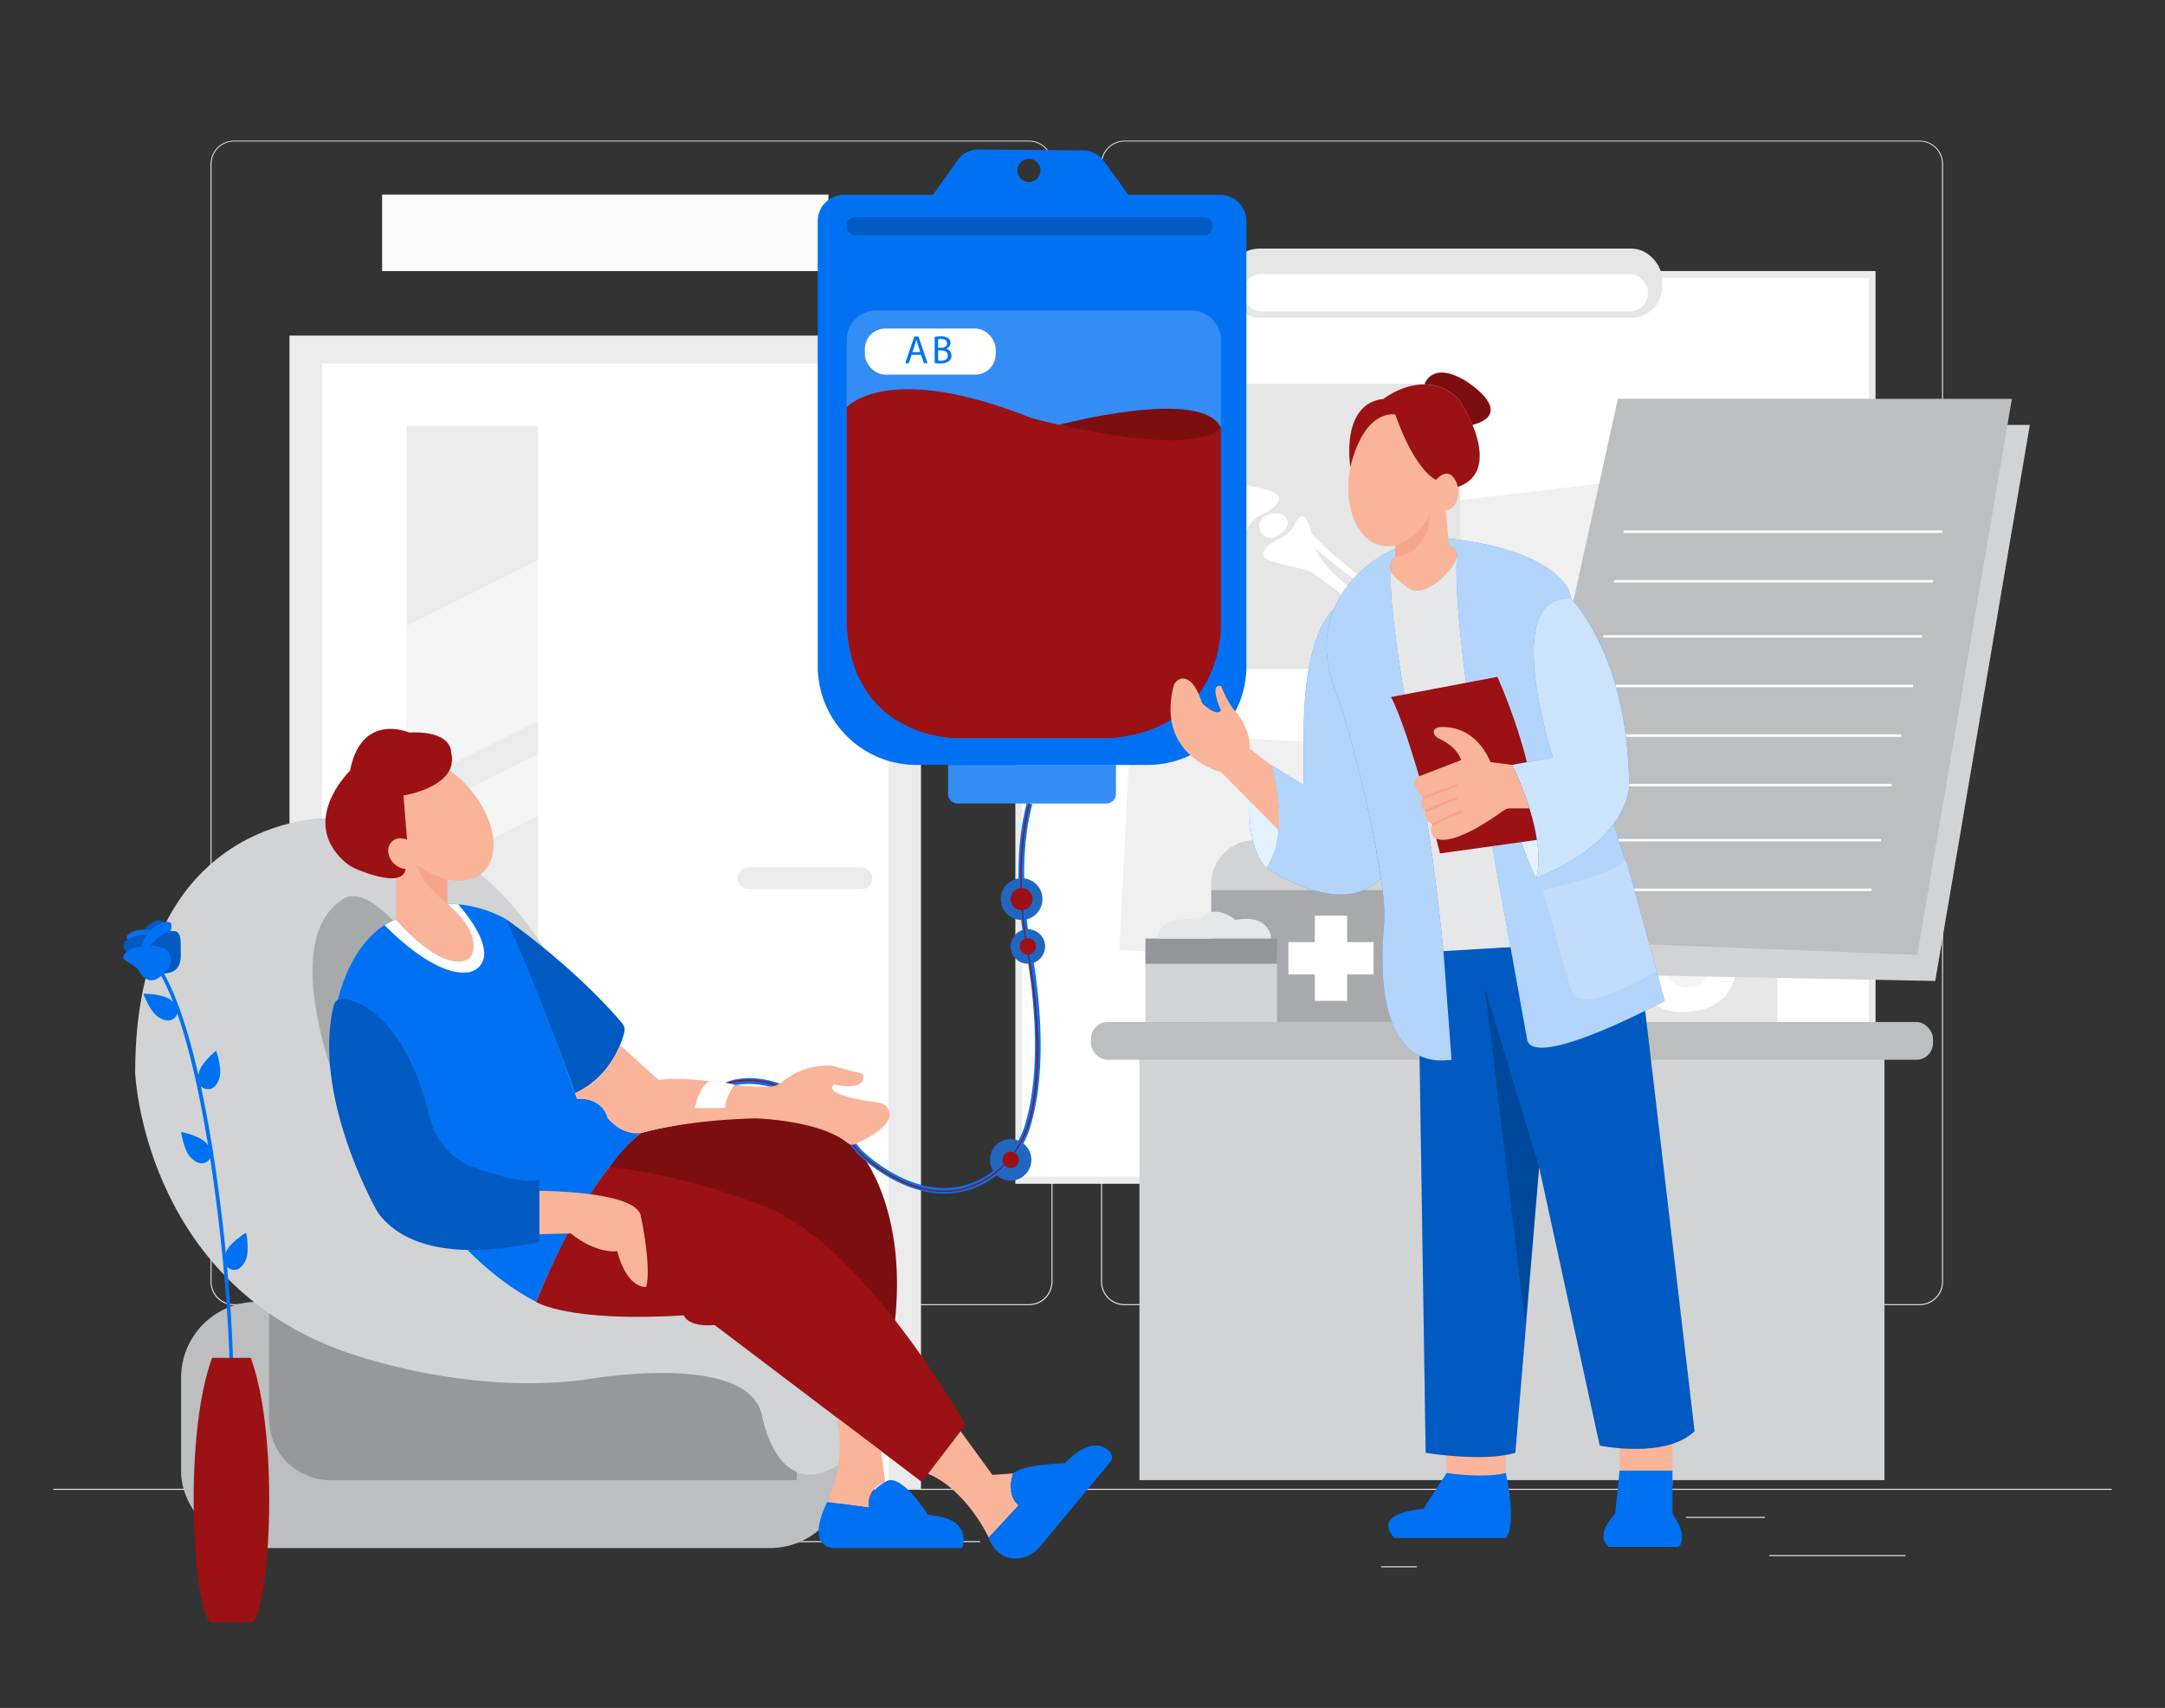 <svg id="b77bdca9-d894-439d-8db6-5ea9a8b8c695" data-name="Layer 1" xmlns="http://www.w3.org/2000/svg" width="865.76" height="682.89" viewBox="0 0 865.76 682.89"><rect x="0" y="0" width="865.76" height="682.89" fill="#333333" stroke="none"/><g id="bcf74e50-dece-4a6a-87dd-c76d4f7ce649" data-name="freepik--background-complete--inject-125"><rect x="21.29" y="595.27" width="823.19" height="0.41" fill="#ebebeb"/><rect x="707.46" y="621.76" width="54.53" height="0.41" fill="#ebebeb"/><rect x="552.29" y="626.24" width="14.31" height="0.41" fill="#ebebeb"/><rect x="674.22" y="606.48" width="31.59" height="0.41" fill="#ebebeb"/><rect x="107.66" y="609.25" width="71.11" height="0.41" fill="#ebebeb"/><rect x="193.43" y="609.25" width="10.42" height="0.41" fill="#ebebeb"/><rect x="237.74" y="616.19" width="154.23" height="0.41" fill="#ebebeb"/><path d="M411.48,521.84H93.58a9.4,9.4,0,0,1-9.38-9.4V65.56a9.39,9.39,0,0,1,9.38-9.31h317.9a9.4,9.4,0,0,1,9.4,9.4h0V512.44A9.4,9.4,0,0,1,411.48,521.84ZM93.58,56.57a9,9,0,0,0-9,9V512.44a9,9,0,0,0,9,9h317.9a9,9,0,0,0,9-9V65.56a9,9,0,0,0-9-9Z" fill="#ebebeb"/><path d="M767.61,521.84H449.69a9.41,9.41,0,0,1-9.4-9.4V65.56a9.41,9.41,0,0,1,9.4-9.31H767.61A9.39,9.39,0,0,1,777,65.56V512.44A9.39,9.39,0,0,1,767.61,521.84ZM449.69,56.57a9,9,0,0,0-9,9V512.44a9,9,0,0,0,9,9H767.61a9,9,0,0,0,9-9V65.56a9,9,0,0,0-9-9Z" fill="#ebebeb"/><rect x="115.77" y="134.17" width="252.52" height="461.1" fill="#ebebeb"/><rect x="152.8" y="77.8" width="178.47" height="30.59" fill="#fafafa"/><rect x="128.76" y="145.36" width="226.54" height="449.9" fill="#fff"/><path d="M344.46,346.81h-45.1a4.34,4.34,0,0,0-4.36,4.33v0h0a4.36,4.36,0,0,0,4.36,4.36h45.1a4.36,4.36,0,0,0,4.36-4.36h0A4.37,4.37,0,0,0,344.46,346.81Z" fill="#ebebeb"/><rect x="162.63" y="170.29" width="52.49" height="379.92" fill="#ebebeb"/><polygon points="215.12 224.01 162.63 250.25 162.63 314.61 215.12 288.37 215.12 224.01" fill="#f5f5f5"/><polygon points="215.12 301.5 162.63 327.75 162.63 352.39 215.12 326.15 215.12 301.5" fill="#f5f5f5"/><polygon points="215.12 435.42 162.63 461.65 162.63 486.29 215.12 460.05 215.12 435.42" fill="#f5f5f5"/><rect x="406.03" y="108.37" width="343.98" height="364.95" fill="#ebebeb"/><rect x="408.7" y="111.22" width="338.64" height="359.29" fill="#fff"/><rect x="461.69" y="283.78" width="86.99" height="110.9" transform="translate(140.67 826.48) rotate(-87.08)" fill="#f0f0f0"/><rect x="567.56" y="195.65" width="110.9" height="86.99" transform="translate(-23.56 73.98) rotate(-6.67)" fill="#f0f0f0"/><rect x="491.33" y="99.4" width="173.36" height="27.61" rx="12.23" fill="#e6e6e6"/><rect x="497.04" y="109.57" width="161.94" height="14.93" rx="7.23" fill="#fff"/><rect x="438.51" y="153.4" width="145.36" height="114.03" fill="#e6e6e6"/><path d="M458,166.91c-9.32-.31-10.31,5.16-6.67,8.47s39.08,23.16,40.3,29,3.51,14.55,7.1,7.11,10.34-5.45,12.69-11.74c1.65-4.54-15.39-4.94-20.4-8.5C476.28,180.92,463.42,167.11,458,166.91Z" fill="#fff"/><path d="M558.7,253.89c4.18,1.12,4.94-.94,1.28-4.23s-32.93-20.1-34.92-33.22c-.9-5.91-3.5-14.57-7.11-7.13s-10.32,5.46-12.68,11.75c-1.64,4.53,15.4,4.94,20.4,8.48C540.37,239.9,553.41,252.49,558.7,253.89Z" fill="#fff"/><path d="M514,211.53c3.11-3.44-1.2-8.4-7.64-5.5S505.65,220.88,514,211.53Z" fill="#fff"/><path d="M523.33,212c10.24,12.22,38.91,32.32,43,33.79s7.39,8.23-4.53.39-36.68-26.59-38.43-29.75S523.33,212,523.33,212Z" fill="#fff"/><rect x="565.41" y="302.77" width="145.36" height="114.03" fill="#e6e6e6"/><path d="M652.54,319.66c-12.56-.34-6.22,30.66-3.85,48s5.91,37.86,24.83,37,23.34-13.42,19.49-30.38C687.1,348.21,663.82,319.93,652.54,319.66Z" fill="#fff"/><path d="M623.65,319.66c12.54-.34,6.2,30.66,3.85,48s-5.91,37.86-24.83,37-23.34-13.42-19.49-30.38C589.07,348.21,612.34,319.93,623.65,319.66Z" fill="#fff"/><path d="M651.09,344.61a3.63,3.63,0,0,1-1.73-.45c-.61-.34-14.81-8.54-14.81-28.71a3.55,3.55,0,0,1,7.09,0c0,15.89,10.75,22.28,11.21,22.54a3.53,3.53,0,0,1-1.76,6.58Z" fill="#fff"/><path d="M625.1,344.61a3.55,3.55,0,0,1-1.77-6.59c.51-.29,11.22-6.68,11.22-22.54a3.55,3.55,0,0,1,7.09,0c0,20.17-14.21,28.37-14.82,28.72A3.55,3.55,0,0,1,625.1,344.61Z" fill="#fff"/><path d="M665.68,385.78a9.07,9.07,0,1,0,9.09-9h0A9.07,9.07,0,0,0,665.68,385.78Z" fill="#f5f5f5"/><path d="M617.05,350.45c-1.54,4.78-.84,9.25,1.54,10s5.55-2.49,7.08-7.25.84-9.25-1.55-10S618.58,345.69,617.05,350.45Z" fill="#f5f5f5"/></g><polygon points="773.88 392.22 811.71 169.9 654.14 169.9 608.02 388.99 773.88 392.22" fill="#d1d3d4"/><rect x="484.36" y="355.77" width="82.84" height="52.85" fill="#a7a9ac"/><path d="M501.9,335.94h47.76a17.54,17.54,0,0,1,17.54,17.54v2.28a0,0,0,0,1,0,0H484.36a0,0,0,0,1,0,0v-2.28a17.54,17.54,0,0,1,17.54-17.54Z" fill="#d1d3d4"/><rect x="455.66" y="417.84" width="297.92" height="173.96" fill="#d1d3d4"/><rect x="647.66" y="575.86" width="21.14" height="17.91" fill="#f9b499"/><rect x="578.51" y="579.8" width="23.65" height="18.27" fill="#f9b499"/><rect x="436.25" y="408.62" width="336.74" height="15.13" rx="6.69" fill="#bcbec0"/><path d="M570.11,580.86s23.26,3.87,35.85,0l9.52-114.25L639.72,578s26.29,5.42,37.91-5.76L654.87,378.43s-63.29-.61-77.66,1.86l-10,11.93Z" fill="#0071f2"/><path d="M570.11,580.86s23.26,3.87,35.85,0l9.52-114.25L639.72,578s26.29,5.42,37.91-5.76L654.87,378.43s-63.29-.61-77.66,1.86l-10,11.93Z" opacity="0.2"/><polygon points="609.93 529.57 593.84 395.2 615.48 466.62 609.93 529.57" opacity="0.2"/><path d="M645.87,605.24s-8.6,8.6-2.51,13.26H671.3s4.3-3.59-2.5-13.26V588H647.66Z" fill="#0071f2"/><path d="M569.19,603.27l9.32-14.33s14.69,2.33,23.64,0c0,0,4.66,20.24,0,26H557.73S547,605.6,569.19,603.27Z" fill="#0071f2"/><path d="M441.39,64.36a10.24,10.24,0,0,0-8.2-4.23l-41.8-.39A10.24,10.24,0,0,0,383,64l-12.4,17.45,83.07-.25Zm-29.91,8.41a4.61,4.61,0,1,1,4.6-4.6A4.6,4.6,0,0,1,411.48,72.77Z" fill="#0071f2"/><circle cx="408.53" cy="359.48" r="8.34" fill="#2166bf"/><circle cx="411.03" cy="378.43" r="6.9" fill="#2166bf"/><circle cx="404.13" cy="463.74" r="8.3" fill="#2166bf"/><rect x="72.42" y="520.53" width="265.76" height="98.43" rx="30.32" fill="#bcbec0"/><path d="M107.62,525.08h211a0,0,0,0,1,0,0V591.8a0,0,0,0,1,0,0H132.11a24.49,24.49,0,0,1-24.49-24.49V525.08A0,0,0,0,1,107.62,525.08Z" opacity="0.2"/><path d="M130.15,327.19s-76.1-1-76.1,101.73c0,0,3.14,80.36,80.21,110.21,0,0,47.22,18.94,98.88,12.63,0,0,67.16-12.42,71.75,15,0,0,6.25,34.1,30.39,19l7.13-7.84V472L219.94,449.53l10-44.72S205.67,327.63,130.15,327.19Z" fill="#d1d3d4"/><path d="M243.72,466.61a59.17,59.17,0,0,1,5.2-6.66,60.46,60.46,0,0,1,7.36-6.91s61.88-17.59,87.15,7.21c0,0,20.43,22.22,14,71.78l-29.28-2.46Z" fill="#9c1114"/><path d="M243.72,466.61a59.17,59.17,0,0,1,5.2-6.66,60.46,60.46,0,0,1,7.36-6.91s61.88-17.59,87.15,7.21c0,0,20.43,22.22,14,71.78l-29.28-2.46Z" opacity="0.2"/><path d="M377.61,477.22c-19.21,0-34.8-16-35-16.19l-.07-.08c-28.65-36.64-51.18-26.21-51.4-26.1l-1-2c1-.48,24.38-11.32,54.13,26.69,1.07,1.08,24.44,24.34,48.23,11.69a36.78,36.78,0,0,0,17.63-22.33c3.26-11.22,6.06-31.48.95-64.26-.07-.26-8.19-34.63-.46-63.65l2.18.59c-7.58,28.45.41,62.28.49,62.62,5.2,33.28,2.33,53.89-1,65.33a39,39,0,0,1-18.74,23.69A33.52,33.52,0,0,1,377.61,477.22Z" fill="#0071f2"/><path d="M377.49,476.57c-19,0-34.57-16.21-34.76-16.42-15.21-19.44-28.67-25.56-37.28-27.28-9.31-1.86-15.12.9-15.18.93l-.25-.51c.24-.12,6-2.86,15.49-1,8.72,1.72,22.33,7.89,37.64,27.47.23.24,24.61,25.62,49.41,12.43,8.65-4.61,15.8-13.6,18.67-23.49,3-10.5,5.55-30.22.2-64.53-.07-.32-7.66-34.2,0-63l.55.15c-7.65,28.67-.09,62.41,0,62.75,5.37,34.44,2.84,54.24-.22,64.8-2.9,10-10.16,19.15-18.94,23.82A32.25,32.25,0,0,1,377.49,476.57Z" fill="#9c1114"/><path d="M137.28,441s-27.72-64.48,0-81.54c0,0,12.63-11.68,40.75,39.21Z" opacity="0.2"/><path d="M256.28,453c-21.73,17.54-41.95,67.49-41.95,67.49-57.2-30.12-80.07-117.06-80.07-117.06,6.47-30.89,24.12-35.85,24.12-35.85s14.52,17.52,25.56,16.79a5.67,5.67,0,0,0,5.39-5.47c.13-3.81-1.49-10.06-10.46-17.42,13-.38,23.64,6.1,23.64,6.1,9.67,18.61,28.22,71.7,28.22,71.7,11.06-.39,12.21,7.61,12.21,7.61C247.51,452.66,256.28,453,256.28,453Z" fill="#0071f2"/><path d="M153.81,369.89s19.52,20.83,33.37,18.85a7.34,7.34,0,0,0,6.35-6.12c.52-3.94-1.22-10.5-10.27-21-.7-.07-1.45-.11-2.23-.13s-1.48,0-2.16,0c7.36,6.38,10.41,11.52,10.37,17a6,6,0,0,1-6.18,5.89c-4.69-.19-12.67-3.36-24.68-16.78a20.28,20.28,0,0,0-2.29,1A21,21,0,0,0,153.81,369.89Z" fill="#fff"/><path d="M202.51,367.62S229.16,386,248.85,409.2a3.92,3.92,0,0,1,.8,3.53c-1.29,5-5.86,17.94-19.7,24.36C230,437.09,215.62,396.35,202.51,367.62Z" fill="#0071f2"/><path d="M202.51,367.62S229.16,386,248.85,409.2a3.92,3.92,0,0,1,.8,3.53c-1.29,5-5.86,17.94-19.7,24.36C230,437.09,215.62,396.35,202.51,367.62Z" opacity="0.2"/><path d="M230,437.09l.78,2.23s9.42-1.06,12.21,7.61c0,0,5,7.13,13.34,6.11,0,0,17.4-5.22,45.82-5.87,0,0,25.42.6,36.83,9.86a2.88,2.88,0,0,0,3,.4c4.71-2.07,17.14-8.28,12.93-14.39a5.52,5.52,0,0,0-3.91-2.24c-5.62-.72-21.81-3.17-17.52-7.19,0,0,13.24,3.23,11.62-4.2l-12-3.23a28.38,28.38,0,0,0-20.41,6.45,7.94,7.94,0,0,1-4.81,1.81c-4.18.09-12,.05-16.75-1.31,0,0-20.35-2.91-27.61-1.21l-15.57-14.08S243.2,431.22,230,437.09Z" fill="#f9b499"/><path d="M277.8,443.06s1.67-8.54,6-10.81a59.5,59.5,0,0,1,6,.67c1.36.23,2.65.49,3.86.78a30.06,30.06,0,0,0-1.91,3.32,15.19,15.19,0,0,0-1.9,6Z" fill="#fff"/><circle cx="411.03" cy="378.43" r="3.27" fill="#9c1114"/><circle cx="404.13" cy="463.74" r="3.27" fill="#9c1114"/><path d="M214.33,520.53s12.78,8.28,59.11,5.38c0,0,1.47,4.83,12.32,3.87l82.85,62.74,17.46-22.84s-41.51-74.33-82.7-88.17c0,0-30.82-12.09-59.65-14.9C243.72,466.61,229.87,483,214.33,520.53Z" fill="#9c1114"/><path d="M395.39,614.79s-8.72-18.95-24.27-25.55l13-17,12.74,17.47,8.3-.58s-3.13,8.12,2.17,12.76Z" fill="#f9b499"/><path d="M330.83,600.55a52.9,52.9,0,0,0,3.8-33.77q8.87,6.74,17.75,13.45L354,592.52s-8,2.87-6.36,10.29Z" fill="#f9b499"/><path d="M379.13,305.83h67.11a0,0,0,0,1,0,0v11.61a3.81,3.81,0,0,1-3.81,3.81H382.94a3.81,3.81,0,0,1-3.81-3.81V305.83A0,0,0,0,1,379.13,305.83Z" fill="#0071f2"/><path d="M379.13,305.83h67.11a0,0,0,0,1,0,0v11.61a3.81,3.81,0,0,1-3.81,3.81H382.94a3.81,3.81,0,0,1-3.81-3.81V305.83A0,0,0,0,1,379.13,305.83Z" fill="#fff" opacity="0.2"/><path d="M337.46,77.9H487.92a10.5,10.5,0,0,1,10.5,10.5v178A39.47,39.47,0,0,1,459,305.83H366.43A39.47,39.47,0,0,1,327,266.36V88.4A10.5,10.5,0,0,1,337.46,77.9Z" fill="#0071f2"/><rect x="338.58" y="86.81" width="146.28" height="7.27" rx="3.21" opacity="0.2"/><polygon points="766.7 381.79 804.53 159.47 646.96 159.47 599.5 375.25 766.7 381.79" fill="#bcbec0"/><line x1="649.22" y1="212.6" x2="776.74" y2="212.6" fill="none" stroke="#fff" stroke-miterlimit="10"/><line x1="645.47" y1="232.43" x2="772.99" y2="232.43" fill="none" stroke="#fff" stroke-miterlimit="10"/><line x1="641.18" y1="254.45" x2="768.7" y2="254.45" fill="none" stroke="#fff" stroke-miterlimit="10"/><line x1="637.43" y1="274.27" x2="764.95" y2="274.27" fill="none" stroke="#fff" stroke-miterlimit="10"/><line x1="632.7" y1="294.1" x2="760.22" y2="294.1" fill="none" stroke="#fff" stroke-miterlimit="10"/><line x1="628.95" y1="313.92" x2="756.47" y2="313.92" fill="none" stroke="#fff" stroke-miterlimit="10"/><line x1="624.67" y1="335.94" x2="752.19" y2="335.94" fill="none" stroke="#fff" stroke-miterlimit="10"/><line x1="620.91" y1="355.77" x2="748.43" y2="355.77" fill="none" stroke="#fff" stroke-miterlimit="10"/><rect x="458.05" y="381.79" width="52.63" height="26.83" fill="#d1d3d4"/><rect x="458.05" y="375.25" width="52.63" height="10.08" fill="#939598"/><path d="M494.06,367.82s-8.47-7.43-14.29,0c0,0-16.46-2.65-16.95,7.43h45.53S508.11,365.24,494.06,367.82Z" fill="#e6e7e8"/><polygon points="549.28 376.68 549.28 389.61 538.71 389.61 538.71 400.18 525.78 400.18 525.78 389.61 515.21 389.61 515.21 376.68 525.78 376.68 525.78 366.12 538.71 366.12 538.71 376.68 549.28 376.68" fill="#fff"/><path d="M556.56,228.14c-.07-.15-.26-.1-.29.07-.8,5.22-.8,28.34,8,65.89,0,0,11,68.3,12.92,86.19l27.41-1.66s-19.74-103.07-22-157.49c0,0-1.32,9.27-13.68,14.45,0,0-4.75,1.67-7.54-2.25C561.41,233.34,557.88,231.08,556.56,228.14Z" fill="#e6e7e8"/><path d="M579.47,218.23l-.27-2.82s32.48,2.16,45.73,16.93a13.39,13.39,0,0,1,3.28,7c2.33,15.71,12.92,84.56,22.62,106.47l14.86,54.33s-50.7,27.31-54.9,16l-14.2-78.68s-16.27-86.43-13.94-116.14A4,4,0,0,0,579.47,218.23Z" fill="#0071f2"/><path d="M579.47,218.23l-.27-2.82s32.48,2.16,45.73,16.93a13.39,13.39,0,0,1,3.28,7c2.33,15.71,12.92,84.56,22.62,106.47l14.86,54.33s-50.7,27.31-54.9,16l-14.2-78.68s-16.27-86.43-13.94-116.14A4,4,0,0,0,579.47,218.23Z" fill="#fff" opacity="0.7"/><path d="M617,355.77s26-5.07,33.08-11.66l.73,1.74,11.59,42.38s-31.67,19.58-34.37,7Z" fill="#fff" opacity="0.2"/><path d="M506.51,347.09s29.69,20.75,45.72,4.05c0,0-8.53-52.07-13.67-70.08,0,0-12.15-20.34-5.21-37.38,0,0-12,8.65-12,49.09v21.15l-13-8S515.77,333.51,506.51,347.09Z" fill="#0071f2"/><path d="M506.51,347.09s29.69,20.75,45.72,4.05c0,0-8.53-52.07-13.67-70.08,0,0-12.15-20.34-5.21-37.38,0,0-12,8.65-12,49.09v21.15l-13-8S515.77,333.51,506.51,347.09Z" fill="#fff" opacity="0.7"/><path d="M506.51,347.09s-7.41-5.68-6.79-25.83c0,0,2.71-19,8.63-15.34C508.35,305.92,516.54,332.5,506.51,347.09Z" fill="#0071f2"/><path d="M506.51,347.09s-7.41-5.68-6.79-25.83c0,0,2.71-19,8.63-15.34C508.35,305.92,516.54,332.5,506.51,347.09Z" fill="#fff" opacity="0.9"/><path d="M215.62,476.13s39.26,0,40.66,10.19c0,0,4.32,20,2.14,28.22,0,0-7.5,1.21-11.62-14.28,0,0-8,1.35-18.54-7.08l-12.64.29Z" fill="#f9b499"/><path d="M137.66,399.34c7.34,1.3,24.81,8.65,34.39,48.1a25.78,25.78,0,0,0,5,9.93l.44.57a24.24,24.24,0,0,0,11,8.38c8.54,3.17,21.78,7.35,27.13,5.12v24.92s-45.83,12.71-64-10.89a12.22,12.22,0,0,1-1-1.56c-3.52-6.39-25.28-47.75-17.17-81.85A3.63,3.63,0,0,1,137.66,399.34Z" fill="#0071f2"/><path d="M137.66,399.34c7.34,1.3,24.81,8.65,34.39,48.1a25.78,25.78,0,0,0,5,9.93l.44.57a24.24,24.24,0,0,0,11,8.38c8.54,3.17,21.78,7.35,27.13,5.12v24.92s-45.83,12.71-64-10.89a12.22,12.22,0,0,1-1-1.56c-3.52-6.39-25.28-47.75-17.17-81.85A3.63,3.63,0,0,1,137.66,399.34Z" opacity="0.2"/><path d="M185.49,384.18c-11.18,2.67-27.11-16.56-27.11-16.56V350.77c5.35,0,3-9.47,3-9.47l17.51,5.36v14.86c10,8.24,10.87,15.09,10.35,18.67A4.83,4.83,0,0,1,185.49,384.18Z" fill="#f9b499"/><path d="M178.87,361.52v-10a38.33,38.33,0,0,1-12.32-6.07S167.7,352.22,178.87,361.52Z" fill="#f7a48b"/><ellipse cx="173.79" cy="327.19" rx="18.39" ry="28.98" transform="translate(-172.33 195.06) rotate(-41.13)" fill="#f9b499"/><path d="M162.79,335.73l-1.44-17.68s22.48-3.43,19.05-17.16c0,0,.76-8.77-16.78-8,0,0-19.07-8.39-23.64,15.26,0,0-20.75,20-2,36.53a16,16,0,0,0,4.2,2.63c5.31,2.32,19.16,7.28,20,.11Z" fill="#9c1114"/><ellipse cx="161.35" cy="341.29" rx="5.5" ry="6.69" transform="translate(-194.07 214.06) rotate(-45)" fill="#f9b499"/><path d="M395.39,614.79s3,10.11,13.24,8.1a12.46,12.46,0,0,0,7.08-4.33l28.23-33.93a3.13,3.13,0,0,0-.13-4.18c-2.55-2.67-8.21-5.46-18,4.6,0,0-16.29.31-20.58,4,0,0-3.32,8.23,2.17,12.76Z" fill="#0071f2"/><path d="M347.63,602.81l-16.8-2.26s-9,16.47,1.94,18.41h52s5-12-13.64-13.24c0,0-11.08-17.67-17.13-13.2C354,592.52,345.69,596.68,347.63,602.81Z" fill="#0071f2"/><circle cx="408.53" cy="359.48" r="4.4" fill="#9c1114"/><path d="M443.64,295.18H383.19c-24.63,0-44.61-21.63-44.61-46.27V136a11.87,11.87,0,0,1,11.87-11.87H476.38A11.86,11.86,0,0,1,488.25,136V250.57C487.51,275.32,468.06,293.85,443.64,295.18Z" fill="#fff" opacity="0.2"/><path d="M423.52,169.86s57.46-15.24,64.73,1.23C488.25,171.09,481.57,184.63,423.52,169.86Z" fill="#9c1114"/><path d="M423.52,169.86s57.46-15.24,64.73,1.23C488.25,171.09,481.57,184.63,423.52,169.86Z" opacity="0.2"/><rect x="345.85" y="131.37" width="52.31" height="18.41" rx="8.14" fill="#fff"/><path d="M364.54,141.86l-1.11,3.36H362l3.63-10.67h1.66l3.64,10.67h-1.47l-1.14-3.36Zm3.5-1.07L367,137.72c-.24-.7-.39-1.33-.55-1.95h0c-.16.63-.34,1.28-.54,1.93l-1.05,3.09Z" fill="#0071f2"/><path d="M373.76,134.69a13.93,13.93,0,0,1,2.52-.22,4.41,4.41,0,0,1,2.93.78,2.23,2.23,0,0,1,.88,1.88,2.53,2.53,0,0,1-1.8,2.34v0a2.75,2.75,0,0,1,2.2,2.67,2.87,2.87,0,0,1-.9,2.14,5.38,5.38,0,0,1-3.69,1,16.62,16.62,0,0,1-2.14-.13Zm1.38,4.37h1.25c1.46,0,2.31-.76,2.31-1.79,0-1.25-.95-1.74-2.34-1.74a5.57,5.57,0,0,0-1.22.1Zm0,5.11a6.87,6.87,0,0,0,1.15.07c1.43,0,2.74-.52,2.74-2.07s-1.25-2.06-2.75-2.06h-1.14Z" fill="#0071f2"/><path d="M338.58,162.86s16-18.89,74.1,4.36c0,0,62.49,16.95,75.57,3.87v79.48s.88,41.31-44.61,44.61H383.19s-41.7,1-44.61-44.61Z" fill="#9c1114"/><path d="M577.76,200.58l1.71,17.65s7.1,1.3,0,10c0,0-10.66,13.24-18.08,5.49,0,0-9.95-6.2-3.39-11V216.3l17.73-17Z" fill="#f9b499"/><path d="M580.45,423.74l-3.24-43.45s-3.67-38.35-9.06-66.37c0,0-13.6-67.82-11.88-85.71a4.49,4.49,0,0,1,1.73-5.45v-3.48s-42.14,17.4-22.12,61.78c0,0,12.94,41.4,17.21,76.48A69.79,69.79,0,0,1,553.3,372C552,387.41,551.17,427.65,580.45,423.74Z" fill="#0071f2"/><path d="M580.45,423.74l-3.24-43.45s-3.67-38.35-9.06-66.37c0,0-13.6-67.82-11.88-85.71a4.49,4.49,0,0,1,1.73-5.45v-3.48s-42.14,17.4-22.12,61.78c0,0,12.94,41.4,17.21,76.48A69.79,69.79,0,0,1,553.3,372C552,387.41,551.17,427.65,580.45,423.74Z" fill="#fff" opacity="0.7"/><path d="M604.62,305.83s-1.65,10.53,3.55,30a126.16,126.16,0,0,0,6.1,15.35S620.51,339.23,604.62,305.83Z" fill="#0071f2"/><path d="M604.62,305.83s-1.65,10.53,3.55,30a126.16,126.16,0,0,0,6.1,15.35S620.51,339.23,604.62,305.83Z" fill="#fff" opacity="0.9"/><path d="M556.27,278.69l42.51-8.06s16.71,36.28,16,65.16l-38.94,5.43S564.3,294.32,556.27,278.69Z" fill="#9c1114"/><path d="M604.62,305.83l16.29-3s-21.29-65.89,7.3-63.46c0,0,22.78,22.17,23.27,74.54,0,0,.59,22-37.21,37.22C614.27,351.14,619.76,337.41,604.62,305.83Z" fill="#0071f2"/><path d="M604.62,305.83l16.29-3s-21.29-65.89,7.3-63.46c0,0,22.78,22.17,23.27,74.54,0,0,.59,22-37.21,37.22C614.27,351.14,619.76,337.41,604.62,305.83Z" fill="#fff" opacity="0.8"/><path d="M611.61,323.22H604a4.79,4.79,0,0,0-2.83.92c-4.81,3.51-22.32,15.61-28.15,10.34,0,0-1.61-3,0-5,0,0-3.84-.73-3-5.31,0,0-2.91-1.25-.94-5.17a10.41,10.41,0,0,1-3.4-5.46,2.92,2.92,0,0,1,1.89-3.2l16.72-6.4s-1.29-5.37-9.2-8.74c0,0-3.87-2.73-.16-4.34,0,0,13.88-2.75,21.15,13.88l8.52,1.06S609.75,316.48,611.61,323.22Z" fill="#f9b499"/><line x1="569.1" y1="319.03" x2="582.63" y2="313.92" fill="none" stroke="#f7a48b" stroke-miterlimit="10"/><line x1="570.04" y1="324.2" x2="582.63" y2="319.03" fill="none" stroke="#f7a48b" stroke-miterlimit="10"/><line x1="573.01" y1="329.51" x2="584.88" y2="324.2" fill="none" stroke="#f7a48b" stroke-miterlimit="10"/><path d="M511.36,332l-23.11-23.34s-25.92-6.21-19-34.14a4.07,4.07,0,0,1,3.6-3.21c2.21-.11,5.21,1.64,7.83,9.76,0,0,5.49,5.63,7.59,3.05,0,0-5-10.95,0-9.84,0,0,3.07,7.9,6.62,11.13,0,0,5.43,7.1,4.82,13.88l8.66,6.64a72.86,72.86,0,0,1,2.49,12A77.45,77.45,0,0,1,511.36,332Z" fill="#f9b499"/><path d="M558,218v4.77s13.3-1.13,13.74-16.92Z" fill="#f7a48b"/><ellipse cx="558" cy="190.33" rx="28.38" ry="18.4" transform="translate(261.89 700.13) rotate(-78.68)" fill="#f9b499"/><ellipse cx="578.1" cy="196.64" rx="5.09" ry="7.39" fill="#f9b499"/><path d="M583,194.69s-2.28-9.75-8.78-2.82c0,0-8.23-3.35-16.22-26.11,0,0-12.23-2.84-18,21,0,0-4.23-25.31,13.2-27.24,0,0,7.46-5.93,16.48-5.8a19.23,19.23,0,0,1,13.55,5.8,65.37,65.37,0,0,1,5.63,10.43C592.49,178.62,594.57,190.64,583,194.69Z" fill="#9c1114"/><path d="M588.81,169.9a65.37,65.37,0,0,0-5.63-10.43,19.23,19.23,0,0,0-13.55-5.8h0s2.9-9.69,16.72-1.21C586.34,152.45,606.54,165.08,588.81,169.9Z" fill="#9c1114"/><path d="M588.81,169.9a65.37,65.37,0,0,0-5.63-10.43,19.23,19.23,0,0,0-13.55-5.8h0s2.9-9.69,16.72-1.21C586.34,152.45,606.54,165.08,588.81,169.9Z" opacity="0.2"/><g id="e662f7ae-a35b-49c3-a74d-769fcc836ba8" data-name="freepik--Flower--inject-125"><path d="M92.55,550.56h0a.72.72,0,0,1-.72-.72h0c.24-27.63-8.62-132.75-30-164a.74.74,0,0,1,.18-1,.73.73,0,0,1,1,.18c21.87,32,30.41,136.09,30.21,164.79A.72.72,0,0,1,92.55,550.56Z" fill="#0071f2"/><path d="M100.3,542.92H84.8c-12.27,33.57-7,105.77,0,105.77h15.5C107.3,648.69,112.57,576.49,100.3,542.92Z" fill="#9c1114"/><path d="M68,399.59c3.29,2.32,3.69,4.94,2.35,6.8s-3.87,2.47-7.21.15-5.81-9.21-5.81-9.21S64.68,397.27,68,399.59Z" fill="#0071f2"/><path d="M87.78,430.87c-1.11,3.92-3.41,5.09-5.67,4.45s-3.6-2.85-2.5-6.75,6.82-8.48,6.82-8.48S88.88,427,87.78,430.87Z" fill="#0071f2"/><path d="M82.39,456.93c2.78,2.95,2.62,5.54.92,7.13s-4.28,1.65-7.08-1.3-3.82-10.21-3.82-10.21S79.59,454,82.39,456.93Z" fill="#0071f2"/><path d="M98.31,503.72c-1.64,3.74-4,4.61-6.19,3.69s-3.19-3.29-1.64-7,7.93-7.56,7.93-7.56S99.91,500,98.31,503.72Z" fill="#0071f2"/><path d="M56.49,377.66c-2.68-2.53,3.3-9.88,7.43-9.7,2.14.14,1.65,3.16,1.78,5.68s-.3,4.84-3.64,5.47S57.78,378.93,56.49,377.66Z" fill="#0071f2"/><path d="M56.49,377.66c-2.68-2.53,3.3-9.88,7.43-9.7,2.14.14,1.65,3.16,1.78,5.68s-.3,4.84-3.64,5.47S57.78,378.93,56.49,377.66Z" opacity="0.2" style="isolation:isolate"/><path d="M63,374.6c-.25-3.69-9.88-3.76-12.2-.46-1.27,1.74,2.77,2.12,4,4.34s3.17,3.51,5.79,1.34S63.1,376.36,63,374.6Z" fill="#0071f2"/><path d="M65.94,377.41c-.32-4.94-12.92-4.94-16.1-.61-1.64,2.29,1.8,4.38,4.28,6.59s5.17,3.77,8.63.91S66.09,379.74,65.94,377.41Z" fill="#407bff"/><path d="M65.94,377.41c-.32-4.94-12.92-4.94-16.1-.61-1.64,2.29,1.8,4.38,4.28,6.59s5.17,3.77,8.63.91S66.09,379.74,65.94,377.41Z" opacity="0.2" style="isolation:isolate"/><path d="M57.38,381.45c-3.54-3.3,4.42-13.17,9.88-12.8,2.82.17-.16,4.6,1.06,7.69s.9,6.19-3.51,7S59.08,383,57.38,381.45Z" fill="#407bff"/><path d="M65.94,377.41c-.32-4.94-12.92-4.94-16.1-.61-1.64,2.29,1.8,4.38,4.28,6.59s5.17,3.77,8.63.91S66.09,379.74,65.94,377.41Z" fill="#0071f2"/><path d="M65.94,377.41c-.32-4.94-12.92-4.94-16.1-.61-1.64,2.29,1.8,4.38,4.28,6.59s5.17,3.77,8.63.91S66.09,379.74,65.94,377.41Z" opacity="0.2" style="isolation:isolate"/><path d="M57.38,381.45c-3.54-3.3,4.42-13.17,9.88-12.8,2.82.17-.16,4.6,1.06,7.69s.9,6.19-3.51,7S59.08,383,57.38,381.45Z" fill="#0071f2"/><path d="M58.31,387c-4.09-3.85,5.07-15.1,11.26-14.72,3.29.2,2.56,4.79,2.7,8.63s-.45,7.34-5.52,8.23S60.23,388.81,58.31,387Z" fill="#0071f2"/><path d="M58.31,387c-4.09-3.85,5.07-15.1,11.26-14.72,3.29.2,2.56,4.79,2.7,8.63s-.45,7.34-5.52,8.23S60.23,388.81,58.31,387Z" opacity="0.2" style="isolation:isolate"/><path d="M68.13,382.39c-.36-5.6-14.81-5.72-18.52-.71-1.91,2.63,4.2,3.29,6,6.58s4.85,5.34,8.81,2S68.32,385,68.13,382.39Z" fill="#0071f2"/></g></svg>